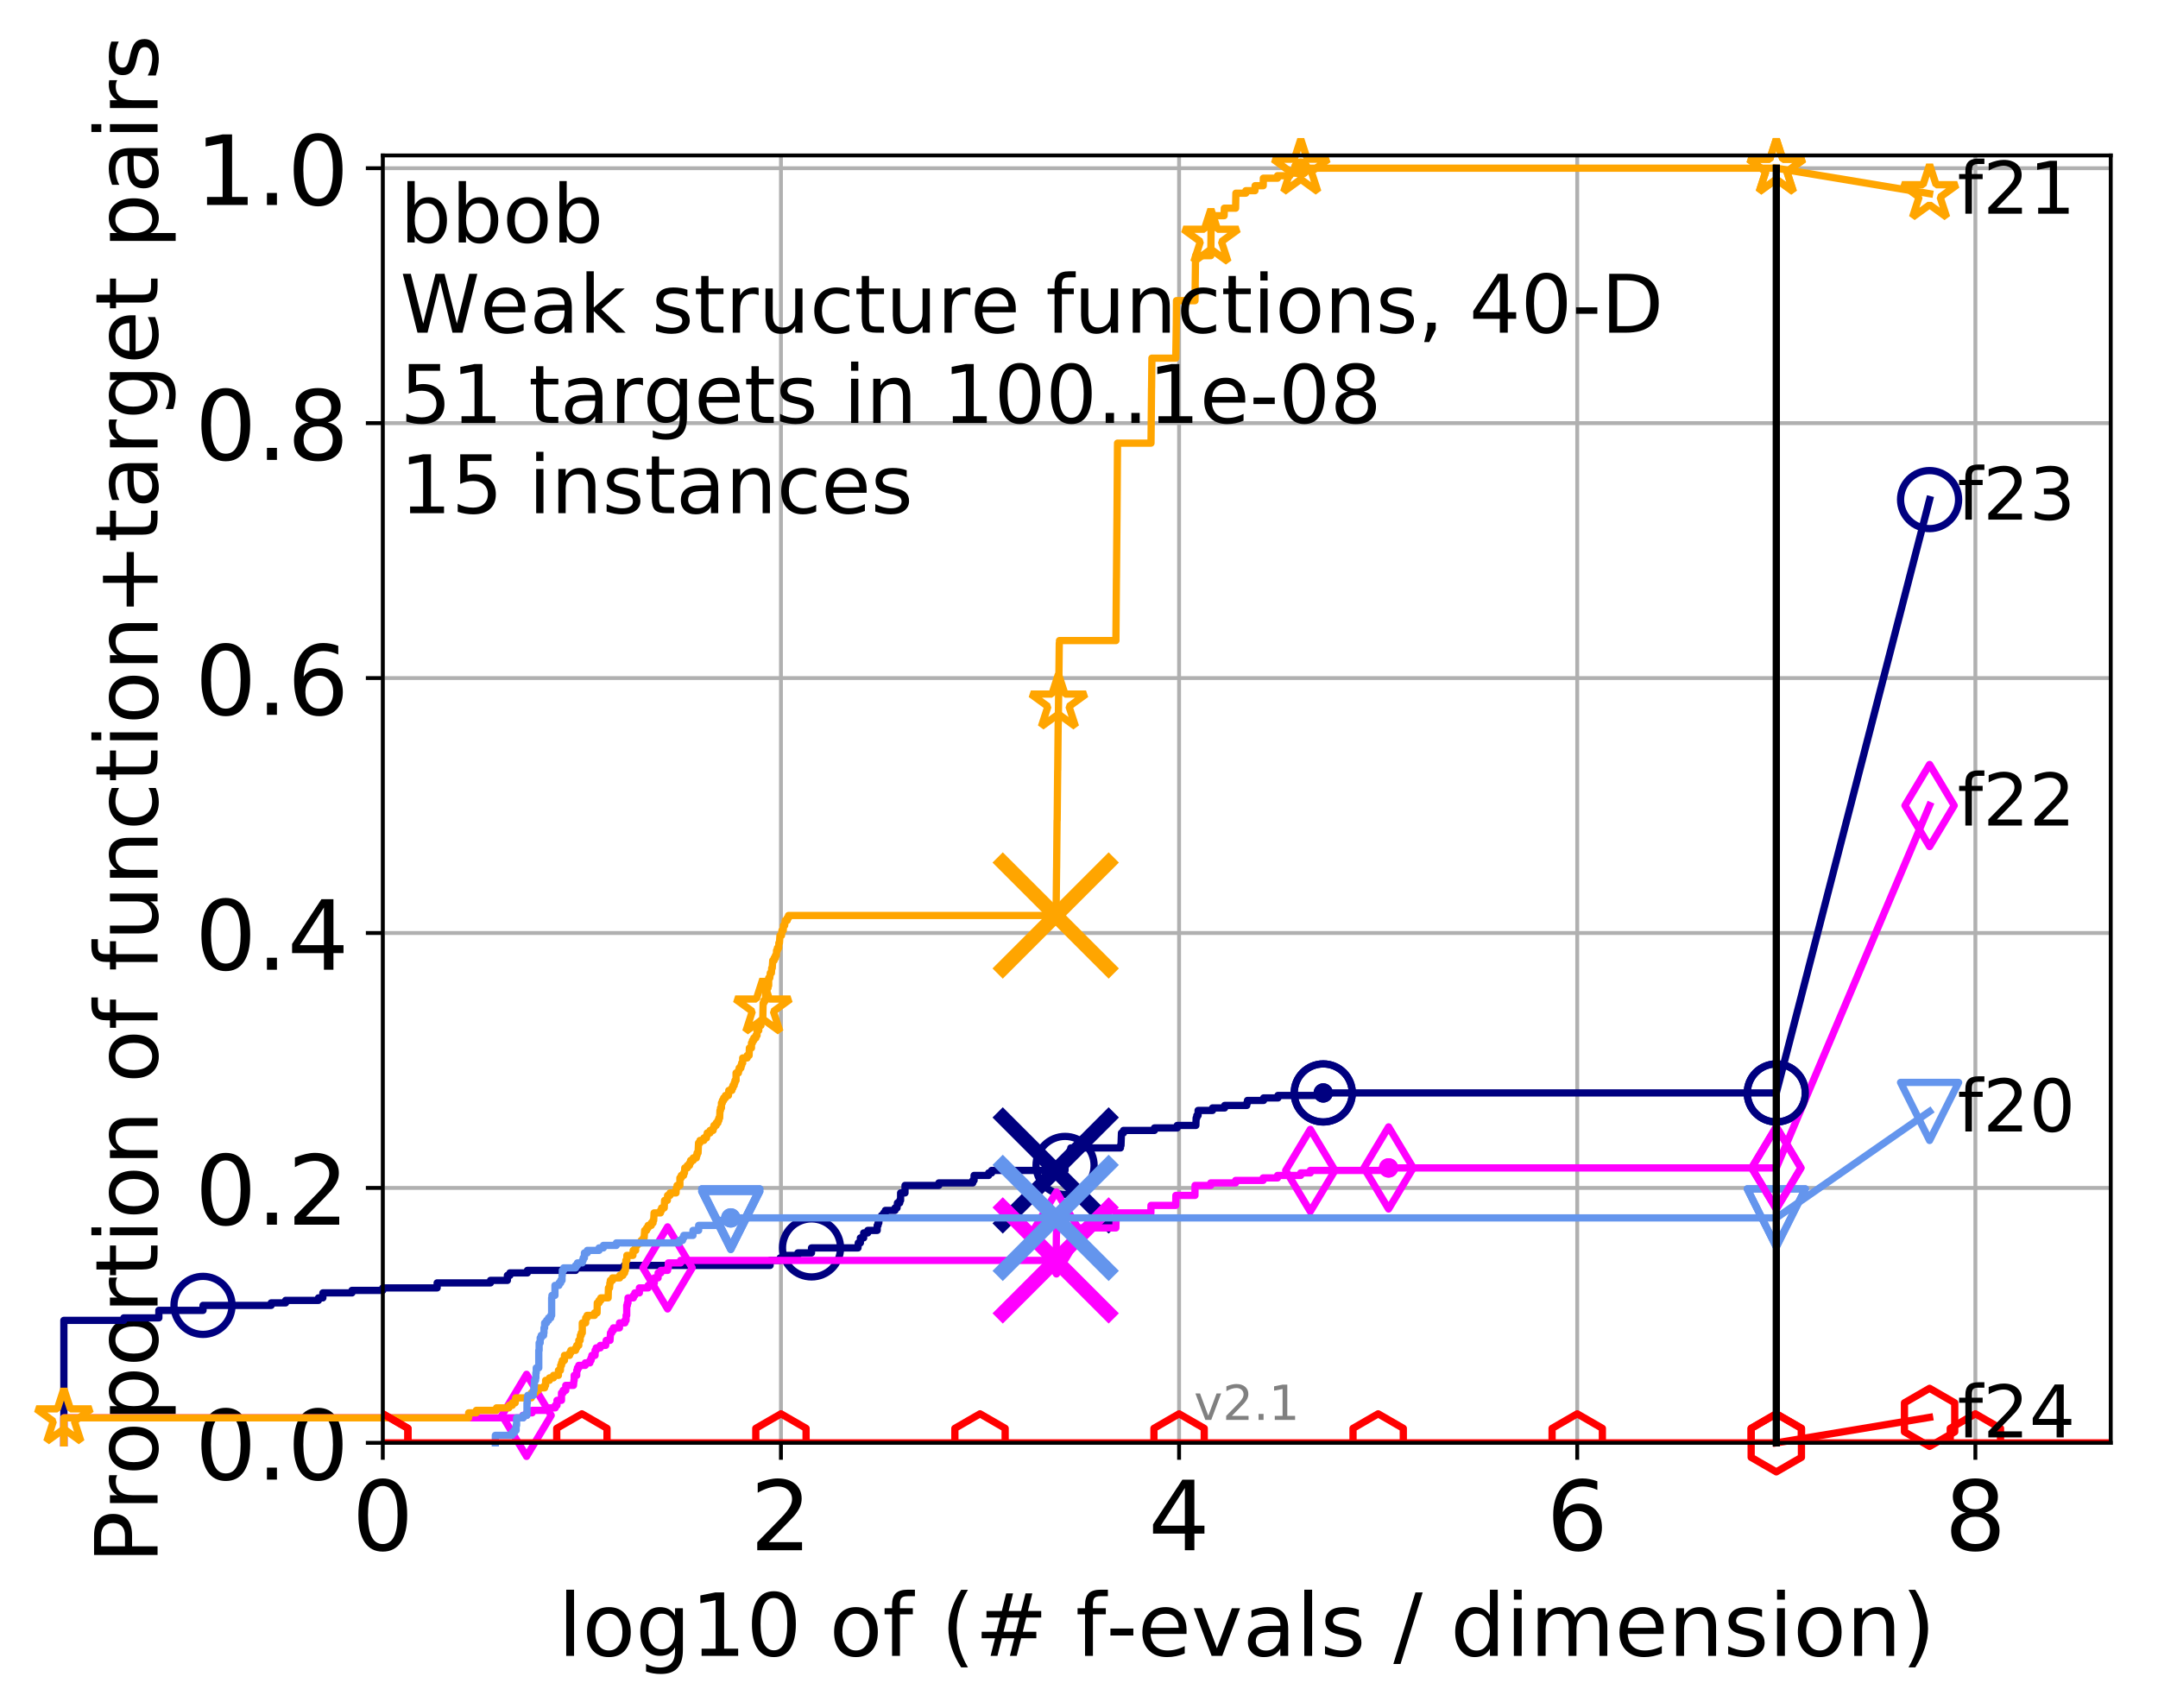 <?xml version="1.0" encoding="utf-8" standalone="no"?>
<!DOCTYPE svg PUBLIC "-//W3C//DTD SVG 1.1//EN"
  "http://www.w3.org/Graphics/SVG/1.1/DTD/svg11.dtd">
<!-- Created with matplotlib (http://matplotlib.org/) -->
<svg height="353pt" version="1.1" viewBox="0 0 446 353" width="446pt" xmlns="http://www.w3.org/2000/svg" xmlns:xlink="http://www.w3.org/1999/xlink">
 <defs>
  <style type="text/css">
*{stroke-linecap:butt;stroke-linejoin:round;}
  </style>
 </defs>
 <g id="figure_1">
  <g id="patch_1">
   <path d="M 0 353.222 
L 446.933 353.222 
L 446.933 0 
L 0 0 
z
" style="fill:#ffffff;"/>
  </g>
  <g id="axes_1">
   <g id="patch_2">
    <path d="M 79.113 298.245 
L 436.233 298.245 
L 436.233 32.133 
L 79.113 32.133 
z
" style="fill:#ffffff;"/>
   </g>
   <g id="matplotlib.axis_1">
    <g id="xtick_1">
     <g id="line2d_1">
      <path clip-path="url(#p70224924a2)" d="M 79.113 298.245 
L 79.113 32.133 
" style="fill:none;stroke:#b0b0b0;stroke-linecap:square;stroke-width:0.8;"/>
     </g>
     <g id="line2d_2">
      <defs>
       <path d="M 0 0 
L 0 3.5 
" id="md27340c168" style="stroke:#000000;stroke-width:0.8;"/>
      </defs>
      <g>
       <use style="stroke:#000000;stroke-width:0.8;" x="79.113" xlink:href="#md27340c168" y="298.245"/>
      </g>
     </g>
     <g id="text_1">
      <!-- 0 -->
      <defs>
       <path d="M 31.781 66.406 
Q 24.172 66.406 20.328 58.906 
Q 16.5 51.422 16.5 36.375 
Q 16.5 21.391 20.328 13.891 
Q 24.172 6.391 31.781 6.391 
Q 39.453 6.391 43.281 13.891 
Q 47.125 21.391 47.125 36.375 
Q 47.125 51.422 43.281 58.906 
Q 39.453 66.406 31.781 66.406 
z
M 31.781 74.219 
Q 44.047 74.219 50.516 64.516 
Q 56.984 54.828 56.984 36.375 
Q 56.984 17.969 50.516 8.266 
Q 44.047 -1.422 31.781 -1.422 
Q 19.531 -1.422 13.062 8.266 
Q 6.594 17.969 6.594 36.375 
Q 6.594 54.828 13.062 64.516 
Q 19.531 74.219 31.781 74.219 
z
" id="DejaVuSans-30"/>
      </defs>
      <g transform="translate(72.751 320.442)scale(0.2 -0.2)">
       <use xlink:href="#DejaVuSans-30"/>
      </g>
     </g>
    </g>
    <g id="xtick_2">
     <g id="line2d_3">
      <path clip-path="url(#p70224924a2)" d="M 161.399 298.245 
L 161.399 32.133 
" style="fill:none;stroke:#b0b0b0;stroke-linecap:square;stroke-width:0.8;"/>
     </g>
     <g id="line2d_4">
      <g>
       <use style="stroke:#000000;stroke-width:0.8;" x="161.399" xlink:href="#md27340c168" y="298.245"/>
      </g>
     </g>
     <g id="text_2">
      <!-- 2 -->
      <defs>
       <path d="M 19.188 8.297 
L 53.609 8.297 
L 53.609 0 
L 7.328 0 
L 7.328 8.297 
Q 12.938 14.109 22.625 23.891 
Q 32.328 33.688 34.812 36.531 
Q 39.547 41.844 41.422 45.531 
Q 43.312 49.219 43.312 52.781 
Q 43.312 58.594 39.234 62.25 
Q 35.156 65.922 28.609 65.922 
Q 23.969 65.922 18.812 64.312 
Q 13.672 62.703 7.812 59.422 
L 7.812 69.391 
Q 13.766 71.781 18.938 73 
Q 24.125 74.219 28.422 74.219 
Q 39.75 74.219 46.484 68.547 
Q 53.219 62.891 53.219 53.422 
Q 53.219 48.922 51.531 44.891 
Q 49.859 40.875 45.406 35.406 
Q 44.188 33.984 37.641 27.219 
Q 31.109 20.453 19.188 8.297 
z
" id="DejaVuSans-32"/>
      </defs>
      <g transform="translate(155.037 320.442)scale(0.2 -0.2)">
       <use xlink:href="#DejaVuSans-32"/>
      </g>
     </g>
    </g>
    <g id="xtick_3">
     <g id="line2d_5">
      <path clip-path="url(#p70224924a2)" d="M 243.685 298.245 
L 243.685 32.133 
" style="fill:none;stroke:#b0b0b0;stroke-linecap:square;stroke-width:0.8;"/>
     </g>
     <g id="line2d_6">
      <g>
       <use style="stroke:#000000;stroke-width:0.8;" x="243.685" xlink:href="#md27340c168" y="298.245"/>
      </g>
     </g>
     <g id="text_3">
      <!-- 4 -->
      <defs>
       <path d="M 37.797 64.312 
L 12.891 25.391 
L 37.797 25.391 
z
M 35.203 72.906 
L 47.609 72.906 
L 47.609 25.391 
L 58.016 25.391 
L 58.016 17.188 
L 47.609 17.188 
L 47.609 0 
L 37.797 0 
L 37.797 17.188 
L 4.891 17.188 
L 4.891 26.703 
z
" id="DejaVuSans-34"/>
      </defs>
      <g transform="translate(237.322 320.442)scale(0.2 -0.2)">
       <use xlink:href="#DejaVuSans-34"/>
      </g>
     </g>
    </g>
    <g id="xtick_4">
     <g id="line2d_7">
      <path clip-path="url(#p70224924a2)" d="M 325.97 298.245 
L 325.97 32.133 
" style="fill:none;stroke:#b0b0b0;stroke-linecap:square;stroke-width:0.8;"/>
     </g>
     <g id="line2d_8">
      <g>
       <use style="stroke:#000000;stroke-width:0.8;" x="325.97" xlink:href="#md27340c168" y="298.245"/>
      </g>
     </g>
     <g id="text_4">
      <!-- 6 -->
      <defs>
       <path d="M 33.016 40.375 
Q 26.375 40.375 22.484 35.828 
Q 18.609 31.297 18.609 23.391 
Q 18.609 15.531 22.484 10.953 
Q 26.375 6.391 33.016 6.391 
Q 39.656 6.391 43.531 10.953 
Q 47.406 15.531 47.406 23.391 
Q 47.406 31.297 43.531 35.828 
Q 39.656 40.375 33.016 40.375 
z
M 52.594 71.297 
L 52.594 62.312 
Q 48.875 64.062 45.094 64.984 
Q 41.312 65.922 37.594 65.922 
Q 27.828 65.922 22.672 59.328 
Q 17.531 52.734 16.797 39.406 
Q 19.672 43.656 24.016 45.922 
Q 28.375 48.188 33.594 48.188 
Q 44.578 48.188 50.953 41.516 
Q 57.328 34.859 57.328 23.391 
Q 57.328 12.156 50.688 5.359 
Q 44.047 -1.422 33.016 -1.422 
Q 20.359 -1.422 13.672 8.266 
Q 6.984 17.969 6.984 36.375 
Q 6.984 53.656 15.188 63.938 
Q 23.391 74.219 37.203 74.219 
Q 40.922 74.219 44.703 73.484 
Q 48.484 72.75 52.594 71.297 
z
" id="DejaVuSans-36"/>
      </defs>
      <g transform="translate(319.608 320.442)scale(0.2 -0.2)">
       <use xlink:href="#DejaVuSans-36"/>
      </g>
     </g>
    </g>
    <g id="xtick_5">
     <g id="line2d_9">
      <path clip-path="url(#p70224924a2)" d="M 408.256 298.245 
L 408.256 32.133 
" style="fill:none;stroke:#b0b0b0;stroke-linecap:square;stroke-width:0.8;"/>
     </g>
     <g id="line2d_10">
      <g>
       <use style="stroke:#000000;stroke-width:0.8;" x="408.256" xlink:href="#md27340c168" y="298.245"/>
      </g>
     </g>
     <g id="text_5">
      <!-- 8 -->
      <defs>
       <path d="M 31.781 34.625 
Q 24.75 34.625 20.719 30.859 
Q 16.703 27.094 16.703 20.516 
Q 16.703 13.922 20.719 10.156 
Q 24.75 6.391 31.781 6.391 
Q 38.812 6.391 42.859 10.172 
Q 46.922 13.969 46.922 20.516 
Q 46.922 27.094 42.891 30.859 
Q 38.875 34.625 31.781 34.625 
z
M 21.922 38.812 
Q 15.578 40.375 12.031 44.719 
Q 8.5 49.078 8.5 55.328 
Q 8.5 64.062 14.719 69.141 
Q 20.953 74.219 31.781 74.219 
Q 42.672 74.219 48.875 69.141 
Q 55.078 64.062 55.078 55.328 
Q 55.078 49.078 51.531 44.719 
Q 48 40.375 41.703 38.812 
Q 48.828 37.156 52.797 32.312 
Q 56.781 27.484 56.781 20.516 
Q 56.781 9.906 50.312 4.234 
Q 43.844 -1.422 31.781 -1.422 
Q 19.734 -1.422 13.25 4.234 
Q 6.781 9.906 6.781 20.516 
Q 6.781 27.484 10.781 32.312 
Q 14.797 37.156 21.922 38.812 
z
M 18.312 54.391 
Q 18.312 48.734 21.844 45.562 
Q 25.391 42.391 31.781 42.391 
Q 38.141 42.391 41.719 45.562 
Q 45.312 48.734 45.312 54.391 
Q 45.312 60.062 41.719 63.234 
Q 38.141 66.406 31.781 66.406 
Q 25.391 66.406 21.844 63.234 
Q 18.312 60.062 18.312 54.391 
z
" id="DejaVuSans-38"/>
      </defs>
      <g transform="translate(401.894 320.442)scale(0.2 -0.2)">
       <use xlink:href="#DejaVuSans-38"/>
      </g>
     </g>
    </g>
    <g id="text_6">
     <!-- log10 of (# f-evals / dimension) -->
     <defs>
      <path d="M 9.422 75.984 
L 18.406 75.984 
L 18.406 0 
L 9.422 0 
z
" id="DejaVuSans-6c"/>
      <path d="M 30.609 48.391 
Q 23.391 48.391 19.188 42.75 
Q 14.984 37.109 14.984 27.297 
Q 14.984 17.484 19.156 11.844 
Q 23.344 6.203 30.609 6.203 
Q 37.797 6.203 41.984 11.859 
Q 46.188 17.531 46.188 27.297 
Q 46.188 37.016 41.984 42.703 
Q 37.797 48.391 30.609 48.391 
z
M 30.609 56 
Q 42.328 56 49.016 48.375 
Q 55.719 40.766 55.719 27.297 
Q 55.719 13.875 49.016 6.219 
Q 42.328 -1.422 30.609 -1.422 
Q 18.844 -1.422 12.172 6.219 
Q 5.516 13.875 5.516 27.297 
Q 5.516 40.766 12.172 48.375 
Q 18.844 56 30.609 56 
z
" id="DejaVuSans-6f"/>
      <path d="M 45.406 27.984 
Q 45.406 37.75 41.375 43.109 
Q 37.359 48.484 30.078 48.484 
Q 22.859 48.484 18.828 43.109 
Q 14.797 37.75 14.797 27.984 
Q 14.797 18.266 18.828 12.891 
Q 22.859 7.516 30.078 7.516 
Q 37.359 7.516 41.375 12.891 
Q 45.406 18.266 45.406 27.984 
z
M 54.391 6.781 
Q 54.391 -7.172 48.188 -13.984 
Q 42 -20.797 29.203 -20.797 
Q 24.469 -20.797 20.266 -20.094 
Q 16.062 -19.391 12.109 -17.922 
L 12.109 -9.188 
Q 16.062 -11.328 19.922 -12.344 
Q 23.781 -13.375 27.781 -13.375 
Q 36.625 -13.375 41.016 -8.766 
Q 45.406 -4.156 45.406 5.172 
L 45.406 9.625 
Q 42.625 4.781 38.281 2.391 
Q 33.938 0 27.875 0 
Q 17.828 0 11.672 7.656 
Q 5.516 15.328 5.516 27.984 
Q 5.516 40.672 11.672 48.328 
Q 17.828 56 27.875 56 
Q 33.938 56 38.281 53.609 
Q 42.625 51.219 45.406 46.391 
L 45.406 54.688 
L 54.391 54.688 
z
" id="DejaVuSans-67"/>
      <path d="M 12.406 8.297 
L 28.516 8.297 
L 28.516 63.922 
L 10.984 60.406 
L 10.984 69.391 
L 28.422 72.906 
L 38.281 72.906 
L 38.281 8.297 
L 54.391 8.297 
L 54.391 0 
L 12.406 0 
z
" id="DejaVuSans-31"/>
      <path id="DejaVuSans-20"/>
      <path d="M 37.109 75.984 
L 37.109 68.5 
L 28.516 68.5 
Q 23.688 68.5 21.797 66.547 
Q 19.922 64.594 19.922 59.516 
L 19.922 54.688 
L 34.719 54.688 
L 34.719 47.703 
L 19.922 47.703 
L 19.922 0 
L 10.891 0 
L 10.891 47.703 
L 2.297 47.703 
L 2.297 54.688 
L 10.891 54.688 
L 10.891 58.5 
Q 10.891 67.625 15.141 71.797 
Q 19.391 75.984 28.609 75.984 
z
" id="DejaVuSans-66"/>
      <path d="M 31 75.875 
Q 24.469 64.656 21.281 53.656 
Q 18.109 42.672 18.109 31.391 
Q 18.109 20.125 21.312 9.062 
Q 24.516 -2 31 -13.188 
L 23.188 -13.188 
Q 15.875 -1.703 12.234 9.375 
Q 8.594 20.453 8.594 31.391 
Q 8.594 42.281 12.203 53.312 
Q 15.828 64.359 23.188 75.875 
z
" id="DejaVuSans-28"/>
      <path d="M 51.125 44 
L 36.922 44 
L 32.812 27.688 
L 47.125 27.688 
z
M 43.797 71.781 
L 38.719 51.516 
L 52.984 51.516 
L 58.109 71.781 
L 65.922 71.781 
L 60.891 51.516 
L 76.125 51.516 
L 76.125 44 
L 58.984 44 
L 54.984 27.688 
L 70.516 27.688 
L 70.516 20.219 
L 53.078 20.219 
L 48 0 
L 40.188 0 
L 45.219 20.219 
L 30.906 20.219 
L 25.875 0 
L 18.016 0 
L 23.094 20.219 
L 7.719 20.219 
L 7.719 27.688 
L 24.906 27.688 
L 29 44 
L 13.281 44 
L 13.281 51.516 
L 30.906 51.516 
L 35.891 71.781 
z
" id="DejaVuSans-23"/>
      <path d="M 4.891 31.391 
L 31.203 31.391 
L 31.203 23.391 
L 4.891 23.391 
z
" id="DejaVuSans-2d"/>
      <path d="M 56.203 29.594 
L 56.203 25.203 
L 14.891 25.203 
Q 15.484 15.922 20.484 11.062 
Q 25.484 6.203 34.422 6.203 
Q 39.594 6.203 44.453 7.469 
Q 49.312 8.734 54.109 11.281 
L 54.109 2.781 
Q 49.266 0.734 44.188 -0.344 
Q 39.109 -1.422 33.891 -1.422 
Q 20.797 -1.422 13.156 6.188 
Q 5.516 13.812 5.516 26.812 
Q 5.516 40.234 12.766 48.109 
Q 20.016 56 32.328 56 
Q 43.359 56 49.781 48.891 
Q 56.203 41.797 56.203 29.594 
z
M 47.219 32.234 
Q 47.125 39.594 43.094 43.984 
Q 39.062 48.391 32.422 48.391 
Q 24.906 48.391 20.391 44.141 
Q 15.875 39.891 15.188 32.172 
z
" id="DejaVuSans-65"/>
      <path d="M 2.984 54.688 
L 12.5 54.688 
L 29.594 8.797 
L 46.688 54.688 
L 56.203 54.688 
L 35.688 0 
L 23.484 0 
z
" id="DejaVuSans-76"/>
      <path d="M 34.281 27.484 
Q 23.391 27.484 19.188 25 
Q 14.984 22.516 14.984 16.5 
Q 14.984 11.719 18.141 8.906 
Q 21.297 6.109 26.703 6.109 
Q 34.188 6.109 38.703 11.406 
Q 43.219 16.703 43.219 25.484 
L 43.219 27.484 
z
M 52.203 31.203 
L 52.203 0 
L 43.219 0 
L 43.219 8.297 
Q 40.141 3.328 35.547 0.953 
Q 30.953 -1.422 24.312 -1.422 
Q 15.922 -1.422 10.953 3.297 
Q 6 8.016 6 15.922 
Q 6 25.141 12.172 29.828 
Q 18.359 34.516 30.609 34.516 
L 43.219 34.516 
L 43.219 35.406 
Q 43.219 41.609 39.141 45 
Q 35.062 48.391 27.688 48.391 
Q 23 48.391 18.547 47.266 
Q 14.109 46.141 10.016 43.891 
L 10.016 52.203 
Q 14.938 54.109 19.578 55.047 
Q 24.219 56 28.609 56 
Q 40.484 56 46.344 49.844 
Q 52.203 43.703 52.203 31.203 
z
" id="DejaVuSans-61"/>
      <path d="M 44.281 53.078 
L 44.281 44.578 
Q 40.484 46.531 36.375 47.5 
Q 32.281 48.484 27.875 48.484 
Q 21.188 48.484 17.844 46.438 
Q 14.5 44.391 14.5 40.281 
Q 14.5 37.156 16.891 35.375 
Q 19.281 33.594 26.516 31.984 
L 29.594 31.297 
Q 39.156 29.25 43.188 25.516 
Q 47.219 21.781 47.219 15.094 
Q 47.219 7.469 41.188 3.016 
Q 35.156 -1.422 24.609 -1.422 
Q 20.219 -1.422 15.453 -0.562 
Q 10.688 0.297 5.422 2 
L 5.422 11.281 
Q 10.406 8.688 15.234 7.391 
Q 20.062 6.109 24.812 6.109 
Q 31.156 6.109 34.562 8.281 
Q 37.984 10.453 37.984 14.406 
Q 37.984 18.062 35.516 20.016 
Q 33.062 21.969 24.703 23.781 
L 21.578 24.516 
Q 13.234 26.266 9.516 29.906 
Q 5.812 33.547 5.812 39.891 
Q 5.812 47.609 11.281 51.797 
Q 16.75 56 26.812 56 
Q 31.781 56 36.172 55.266 
Q 40.578 54.547 44.281 53.078 
z
" id="DejaVuSans-73"/>
      <path d="M 25.391 72.906 
L 33.688 72.906 
L 8.297 -9.281 
L 0 -9.281 
z
" id="DejaVuSans-2f"/>
      <path d="M 45.406 46.391 
L 45.406 75.984 
L 54.391 75.984 
L 54.391 0 
L 45.406 0 
L 45.406 8.203 
Q 42.578 3.328 38.25 0.953 
Q 33.938 -1.422 27.875 -1.422 
Q 17.969 -1.422 11.734 6.484 
Q 5.516 14.406 5.516 27.297 
Q 5.516 40.188 11.734 48.094 
Q 17.969 56 27.875 56 
Q 33.938 56 38.25 53.625 
Q 42.578 51.266 45.406 46.391 
z
M 14.797 27.297 
Q 14.797 17.391 18.875 11.75 
Q 22.953 6.109 30.078 6.109 
Q 37.203 6.109 41.297 11.75 
Q 45.406 17.391 45.406 27.297 
Q 45.406 37.203 41.297 42.844 
Q 37.203 48.484 30.078 48.484 
Q 22.953 48.484 18.875 42.844 
Q 14.797 37.203 14.797 27.297 
z
" id="DejaVuSans-64"/>
      <path d="M 9.422 54.688 
L 18.406 54.688 
L 18.406 0 
L 9.422 0 
z
M 9.422 75.984 
L 18.406 75.984 
L 18.406 64.594 
L 9.422 64.594 
z
" id="DejaVuSans-69"/>
      <path d="M 52 44.188 
Q 55.375 50.25 60.062 53.125 
Q 64.75 56 71.094 56 
Q 79.641 56 84.281 50.016 
Q 88.922 44.047 88.922 33.016 
L 88.922 0 
L 79.891 0 
L 79.891 32.719 
Q 79.891 40.578 77.094 44.375 
Q 74.312 48.188 68.609 48.188 
Q 61.625 48.188 57.562 43.547 
Q 53.516 38.922 53.516 30.906 
L 53.516 0 
L 44.484 0 
L 44.484 32.719 
Q 44.484 40.625 41.703 44.406 
Q 38.922 48.188 33.109 48.188 
Q 26.219 48.188 22.156 43.531 
Q 18.109 38.875 18.109 30.906 
L 18.109 0 
L 9.078 0 
L 9.078 54.688 
L 18.109 54.688 
L 18.109 46.188 
Q 21.188 51.219 25.484 53.609 
Q 29.781 56 35.688 56 
Q 41.656 56 45.828 52.969 
Q 50 49.953 52 44.188 
z
" id="DejaVuSans-6d"/>
      <path d="M 54.891 33.016 
L 54.891 0 
L 45.906 0 
L 45.906 32.719 
Q 45.906 40.484 42.875 44.328 
Q 39.844 48.188 33.797 48.188 
Q 26.516 48.188 22.312 43.547 
Q 18.109 38.922 18.109 30.906 
L 18.109 0 
L 9.078 0 
L 9.078 54.688 
L 18.109 54.688 
L 18.109 46.188 
Q 21.344 51.125 25.703 53.562 
Q 30.078 56 35.797 56 
Q 45.219 56 50.047 50.172 
Q 54.891 44.344 54.891 33.016 
z
" id="DejaVuSans-6e"/>
      <path d="M 8.016 75.875 
L 15.828 75.875 
Q 23.141 64.359 26.781 53.312 
Q 30.422 42.281 30.422 31.391 
Q 30.422 20.453 26.781 9.375 
Q 23.141 -1.703 15.828 -13.188 
L 8.016 -13.188 
Q 14.5 -2 17.703 9.062 
Q 20.906 20.125 20.906 31.391 
Q 20.906 42.672 17.703 53.656 
Q 14.5 64.656 8.016 75.875 
z
" id="DejaVuSans-29"/>
     </defs>
     <g transform="translate(115.328 342.279)scale(0.18 -0.18)">
      <use xlink:href="#DejaVuSans-6c"/>
      <use x="27.783" xlink:href="#DejaVuSans-6f"/>
      <use x="88.965" xlink:href="#DejaVuSans-67"/>
      <use x="152.441" xlink:href="#DejaVuSans-31"/>
      <use x="216.064" xlink:href="#DejaVuSans-30"/>
      <use x="279.688" xlink:href="#DejaVuSans-20"/>
      <use x="311.475" xlink:href="#DejaVuSans-6f"/>
      <use x="372.656" xlink:href="#DejaVuSans-66"/>
      <use x="407.861" xlink:href="#DejaVuSans-20"/>
      <use x="439.648" xlink:href="#DejaVuSans-28"/>
      <use x="478.662" xlink:href="#DejaVuSans-23"/>
      <use x="562.451" xlink:href="#DejaVuSans-20"/>
      <use x="594.238" xlink:href="#DejaVuSans-66"/>
      <use x="629.365" xlink:href="#DejaVuSans-2d"/>
      <use x="665.449" xlink:href="#DejaVuSans-65"/>
      <use x="726.973" xlink:href="#DejaVuSans-76"/>
      <use x="786.152" xlink:href="#DejaVuSans-61"/>
      <use x="847.432" xlink:href="#DejaVuSans-6c"/>
      <use x="875.215" xlink:href="#DejaVuSans-73"/>
      <use x="927.314" xlink:href="#DejaVuSans-20"/>
      <use x="959.102" xlink:href="#DejaVuSans-2f"/>
      <use x="992.793" xlink:href="#DejaVuSans-20"/>
      <use x="1024.58" xlink:href="#DejaVuSans-64"/>
      <use x="1088.057" xlink:href="#DejaVuSans-69"/>
      <use x="1115.84" xlink:href="#DejaVuSans-6d"/>
      <use x="1213.252" xlink:href="#DejaVuSans-65"/>
      <use x="1274.775" xlink:href="#DejaVuSans-6e"/>
      <use x="1338.154" xlink:href="#DejaVuSans-73"/>
      <use x="1390.254" xlink:href="#DejaVuSans-69"/>
      <use x="1418.037" xlink:href="#DejaVuSans-6f"/>
      <use x="1479.219" xlink:href="#DejaVuSans-6e"/>
      <use x="1542.598" xlink:href="#DejaVuSans-29"/>
     </g>
    </g>
   </g>
   <g id="matplotlib.axis_2">
    <g id="ytick_1">
     <g id="line2d_11">
      <path clip-path="url(#p70224924a2)" d="M 79.113 298.245 
L 436.233 298.245 
" style="fill:none;stroke:#b0b0b0;stroke-linecap:square;stroke-width:0.8;"/>
     </g>
     <g id="line2d_12">
      <defs>
       <path d="M 0 0 
L -3.5 0 
" id="mb41cc213e6" style="stroke:#000000;stroke-width:0.8;"/>
      </defs>
      <g>
       <use style="stroke:#000000;stroke-width:0.8;" x="79.113" xlink:href="#mb41cc213e6" y="298.245"/>
      </g>
     </g>
     <g id="text_7">
      <!-- 0.0 -->
      <defs>
       <path d="M 10.688 12.406 
L 21 12.406 
L 21 0 
L 10.688 0 
z
" id="DejaVuSans-2e"/>
      </defs>
      <g transform="translate(40.307 305.844)scale(0.2 -0.2)">
       <use xlink:href="#DejaVuSans-30"/>
       <use x="63.623" xlink:href="#DejaVuSans-2e"/>
       <use x="95.41" xlink:href="#DejaVuSans-30"/>
      </g>
     </g>
    </g>
    <g id="ytick_2">
     <g id="line2d_13">
      <path clip-path="url(#p70224924a2)" d="M 79.113 245.55 
L 436.233 245.55 
" style="fill:none;stroke:#b0b0b0;stroke-linecap:square;stroke-width:0.8;"/>
     </g>
     <g id="line2d_14">
      <g>
       <use style="stroke:#000000;stroke-width:0.8;" x="79.113" xlink:href="#mb41cc213e6" y="245.55"/>
      </g>
     </g>
     <g id="text_8">
      <!-- 0.2 -->
      <g transform="translate(40.307 253.148)scale(0.2 -0.2)">
       <use xlink:href="#DejaVuSans-30"/>
       <use x="63.623" xlink:href="#DejaVuSans-2e"/>
       <use x="95.41" xlink:href="#DejaVuSans-32"/>
      </g>
     </g>
    </g>
    <g id="ytick_3">
     <g id="line2d_15">
      <path clip-path="url(#p70224924a2)" d="M 79.113 192.854 
L 436.233 192.854 
" style="fill:none;stroke:#b0b0b0;stroke-linecap:square;stroke-width:0.8;"/>
     </g>
     <g id="line2d_16">
      <g>
       <use style="stroke:#000000;stroke-width:0.8;" x="79.113" xlink:href="#mb41cc213e6" y="192.854"/>
      </g>
     </g>
     <g id="text_9">
      <!-- 0.4 -->
      <g transform="translate(40.307 200.453)scale(0.2 -0.2)">
       <use xlink:href="#DejaVuSans-30"/>
       <use x="63.623" xlink:href="#DejaVuSans-2e"/>
       <use x="95.41" xlink:href="#DejaVuSans-34"/>
      </g>
     </g>
    </g>
    <g id="ytick_4">
     <g id="line2d_17">
      <path clip-path="url(#p70224924a2)" d="M 79.113 140.159 
L 436.233 140.159 
" style="fill:none;stroke:#b0b0b0;stroke-linecap:square;stroke-width:0.8;"/>
     </g>
     <g id="line2d_18">
      <g>
       <use style="stroke:#000000;stroke-width:0.8;" x="79.113" xlink:href="#mb41cc213e6" y="140.159"/>
      </g>
     </g>
     <g id="text_10">
      <!-- 0.6 -->
      <g transform="translate(40.307 147.757)scale(0.2 -0.2)">
       <use xlink:href="#DejaVuSans-30"/>
       <use x="63.623" xlink:href="#DejaVuSans-2e"/>
       <use x="95.41" xlink:href="#DejaVuSans-36"/>
      </g>
     </g>
    </g>
    <g id="ytick_5">
     <g id="line2d_19">
      <path clip-path="url(#p70224924a2)" d="M 79.113 87.464 
L 436.233 87.464 
" style="fill:none;stroke:#b0b0b0;stroke-linecap:square;stroke-width:0.8;"/>
     </g>
     <g id="line2d_20">
      <g>
       <use style="stroke:#000000;stroke-width:0.8;" x="79.113" xlink:href="#mb41cc213e6" y="87.464"/>
      </g>
     </g>
     <g id="text_11">
      <!-- 0.8 -->
      <g transform="translate(40.307 95.062)scale(0.2 -0.2)">
       <use xlink:href="#DejaVuSans-30"/>
       <use x="63.623" xlink:href="#DejaVuSans-2e"/>
       <use x="95.41" xlink:href="#DejaVuSans-38"/>
      </g>
     </g>
    </g>
    <g id="ytick_6">
     <g id="line2d_21">
      <path clip-path="url(#p70224924a2)" d="M 79.113 34.768 
L 436.233 34.768 
" style="fill:none;stroke:#b0b0b0;stroke-linecap:square;stroke-width:0.8;"/>
     </g>
     <g id="line2d_22">
      <g>
       <use style="stroke:#000000;stroke-width:0.8;" x="79.113" xlink:href="#mb41cc213e6" y="34.768"/>
      </g>
     </g>
     <g id="text_12">
      <!-- 1.0 -->
      <g transform="translate(40.307 42.367)scale(0.2 -0.2)">
       <use xlink:href="#DejaVuSans-31"/>
       <use x="63.623" xlink:href="#DejaVuSans-2e"/>
       <use x="95.41" xlink:href="#DejaVuSans-30"/>
      </g>
     </g>
    </g>
    <g id="text_13">
     <!-- Proportion of function+target pairs -->
     <defs>
      <path d="M 19.672 64.797 
L 19.672 37.406 
L 32.078 37.406 
Q 38.969 37.406 42.719 40.969 
Q 46.484 44.531 46.484 51.125 
Q 46.484 57.672 42.719 61.234 
Q 38.969 64.797 32.078 64.797 
z
M 9.812 72.906 
L 32.078 72.906 
Q 44.344 72.906 50.609 67.359 
Q 56.891 61.812 56.891 51.125 
Q 56.891 40.328 50.609 34.812 
Q 44.344 29.297 32.078 29.297 
L 19.672 29.297 
L 19.672 0 
L 9.812 0 
z
" id="DejaVuSans-50"/>
      <path d="M 41.109 46.297 
Q 39.594 47.172 37.812 47.578 
Q 36.031 48 33.891 48 
Q 26.266 48 22.188 43.047 
Q 18.109 38.094 18.109 28.812 
L 18.109 0 
L 9.078 0 
L 9.078 54.688 
L 18.109 54.688 
L 18.109 46.188 
Q 20.953 51.172 25.484 53.578 
Q 30.031 56 36.531 56 
Q 37.453 56 38.578 55.875 
Q 39.703 55.766 41.062 55.516 
z
" id="DejaVuSans-72"/>
      <path d="M 18.109 8.203 
L 18.109 -20.797 
L 9.078 -20.797 
L 9.078 54.688 
L 18.109 54.688 
L 18.109 46.391 
Q 20.953 51.266 25.266 53.625 
Q 29.594 56 35.594 56 
Q 45.562 56 51.781 48.094 
Q 58.016 40.188 58.016 27.297 
Q 58.016 14.406 51.781 6.484 
Q 45.562 -1.422 35.594 -1.422 
Q 29.594 -1.422 25.266 0.953 
Q 20.953 3.328 18.109 8.203 
z
M 48.688 27.297 
Q 48.688 37.203 44.609 42.844 
Q 40.531 48.484 33.406 48.484 
Q 26.266 48.484 22.188 42.844 
Q 18.109 37.203 18.109 27.297 
Q 18.109 17.391 22.188 11.75 
Q 26.266 6.109 33.406 6.109 
Q 40.531 6.109 44.609 11.75 
Q 48.688 17.391 48.688 27.297 
z
" id="DejaVuSans-70"/>
      <path d="M 18.312 70.219 
L 18.312 54.688 
L 36.812 54.688 
L 36.812 47.703 
L 18.312 47.703 
L 18.312 18.016 
Q 18.312 11.328 20.141 9.422 
Q 21.969 7.516 27.594 7.516 
L 36.812 7.516 
L 36.812 0 
L 27.594 0 
Q 17.188 0 13.234 3.875 
Q 9.281 7.766 9.281 18.016 
L 9.281 47.703 
L 2.688 47.703 
L 2.688 54.688 
L 9.281 54.688 
L 9.281 70.219 
z
" id="DejaVuSans-74"/>
      <path d="M 8.5 21.578 
L 8.5 54.688 
L 17.484 54.688 
L 17.484 21.922 
Q 17.484 14.156 20.5 10.266 
Q 23.531 6.391 29.594 6.391 
Q 36.859 6.391 41.078 11.031 
Q 45.312 15.672 45.312 23.688 
L 45.312 54.688 
L 54.297 54.688 
L 54.297 0 
L 45.312 0 
L 45.312 8.406 
Q 42.047 3.422 37.719 1 
Q 33.406 -1.422 27.688 -1.422 
Q 18.266 -1.422 13.375 4.438 
Q 8.5 10.297 8.5 21.578 
z
M 31.109 56 
z
" id="DejaVuSans-75"/>
      <path d="M 48.781 52.594 
L 48.781 44.188 
Q 44.969 46.297 41.141 47.344 
Q 37.312 48.391 33.406 48.391 
Q 24.656 48.391 19.812 42.844 
Q 14.984 37.312 14.984 27.297 
Q 14.984 17.281 19.812 11.734 
Q 24.656 6.203 33.406 6.203 
Q 37.312 6.203 41.141 7.25 
Q 44.969 8.297 48.781 10.406 
L 48.781 2.094 
Q 45.016 0.344 40.984 -0.531 
Q 36.969 -1.422 32.422 -1.422 
Q 20.062 -1.422 12.781 6.344 
Q 5.516 14.109 5.516 27.297 
Q 5.516 40.672 12.859 48.328 
Q 20.219 56 33.016 56 
Q 37.156 56 41.109 55.141 
Q 45.062 54.297 48.781 52.594 
z
" id="DejaVuSans-63"/>
      <path d="M 46 62.703 
L 46 35.5 
L 73.188 35.5 
L 73.188 27.203 
L 46 27.203 
L 46 0 
L 37.797 0 
L 37.797 27.203 
L 10.594 27.203 
L 10.594 35.5 
L 37.797 35.5 
L 37.797 62.703 
z
" id="DejaVuSans-2b"/>
     </defs>
     <g transform="translate(32.564 323.179)rotate(-90)scale(0.18 -0.18)">
      <use xlink:href="#DejaVuSans-50"/>
      <use x="60.287" xlink:href="#DejaVuSans-72"/>
      <use x="101.369" xlink:href="#DejaVuSans-6f"/>
      <use x="162.551" xlink:href="#DejaVuSans-70"/>
      <use x="226.027" xlink:href="#DejaVuSans-6f"/>
      <use x="287.209" xlink:href="#DejaVuSans-72"/>
      <use x="328.322" xlink:href="#DejaVuSans-74"/>
      <use x="367.531" xlink:href="#DejaVuSans-69"/>
      <use x="395.314" xlink:href="#DejaVuSans-6f"/>
      <use x="456.496" xlink:href="#DejaVuSans-6e"/>
      <use x="519.875" xlink:href="#DejaVuSans-20"/>
      <use x="551.662" xlink:href="#DejaVuSans-6f"/>
      <use x="612.844" xlink:href="#DejaVuSans-66"/>
      <use x="648.049" xlink:href="#DejaVuSans-20"/>
      <use x="679.836" xlink:href="#DejaVuSans-66"/>
      <use x="715.041" xlink:href="#DejaVuSans-75"/>
      <use x="778.42" xlink:href="#DejaVuSans-6e"/>
      <use x="841.799" xlink:href="#DejaVuSans-63"/>
      <use x="896.779" xlink:href="#DejaVuSans-74"/>
      <use x="935.988" xlink:href="#DejaVuSans-69"/>
      <use x="963.771" xlink:href="#DejaVuSans-6f"/>
      <use x="1024.953" xlink:href="#DejaVuSans-6e"/>
      <use x="1088.332" xlink:href="#DejaVuSans-2b"/>
      <use x="1172.121" xlink:href="#DejaVuSans-74"/>
      <use x="1211.33" xlink:href="#DejaVuSans-61"/>
      <use x="1272.609" xlink:href="#DejaVuSans-72"/>
      <use x="1313.707" xlink:href="#DejaVuSans-67"/>
      <use x="1377.184" xlink:href="#DejaVuSans-65"/>
      <use x="1438.707" xlink:href="#DejaVuSans-74"/>
      <use x="1477.916" xlink:href="#DejaVuSans-20"/>
      <use x="1509.703" xlink:href="#DejaVuSans-70"/>
      <use x="1573.18" xlink:href="#DejaVuSans-61"/>
      <use x="1634.459" xlink:href="#DejaVuSans-69"/>
      <use x="1662.242" xlink:href="#DejaVuSans-72"/>
      <use x="1703.355" xlink:href="#DejaVuSans-73"/>
     </g>
    </g>
   </g>
   <g id="line2d_23">
    <defs>
     <path d="M 0 1.5 
C 0.398 1.5 0.779 1.342 1.061 1.061 
C 1.342 0.779 1.5 0.398 1.5 0 
C 1.5 -0.398 1.342 -0.779 1.061 -1.061 
C 0.779 -1.342 0.398 -1.5 0 -1.5 
C -0.398 -1.5 -0.779 -1.342 -1.061 -1.061 
C -1.342 -0.779 -1.5 -0.398 -1.5 0 
C -1.5 0.398 -1.342 0.779 -1.061 1.061 
C -0.779 1.342 -0.398 1.5 0 1.5 
z
" id="mf3ee8a5128" style="stroke:#000080;"/>
    </defs>
    <g>
     <use style="fill:#000080;stroke:#000080;" x="273.478" xlink:href="#mf3ee8a5128" y="225.918"/>
     <use style="fill:#000080;stroke:#000080;" x="273.478" xlink:href="#mf3ee8a5128" y="225.918"/>
    </g>
   </g>
   <g id="line2d_24">
    <path d="M 13.2 298.245 
L 13.2 272.931 
L 25.585 272.931 
L 25.585 272.414 
L 32.83 272.414 
L 32.83 270.864 
L 41.958 270.864 
L 41.958 269.831 
L 56.046 269.831 
L 56.046 269.315 
L 59.031 269.315 
L 59.031 268.798 
L 65.812 268.798 
L 65.812 268.281 
L 66.728 268.281 
L 66.728 267.248 
L 72.74 267.248 
L 72.74 266.731 
L 79.113 266.731 
L 79.113 266.215 
L 90.345 266.215 
L 90.345 265.182 
L 101.37 265.182 
L 101.37 264.665 
L 104.862 264.665 
L 104.862 263.632 
L 105.383 263.632 
L 105.383 263.115 
L 108.996 263.115 
L 108.996 262.598 
L 118.959 262.598 
L 118.959 262.082 
L 129.014 262.082 
L 129.014 261.565 
L 159.161 261.565 
L 159.161 260.532 
L 161.237 260.532 
L 161.237 260.015 
L 161.953 260.015 
L 161.953 259.499 
L 164.89 259.499 
L 164.89 258.982 
L 167.718 258.982 
L 167.718 257.949 
L 177.323 257.949 
L 177.378 256.916 
L 177.818 256.916 
L 177.818 255.882 
L 178.496 255.882 
L 178.496 254.849 
L 179.344 254.849 
L 179.344 254.333 
L 181.294 254.333 
L 181.294 253.299 
L 181.467 253.299 
L 181.467 252.783 
L 181.629 252.783 
L 181.629 251.749 
L 182.198 251.749 
L 182.198 251.233 
L 182.654 251.233 
L 182.654 250.716 
L 182.984 250.716 
L 182.984 250.2 
L 184.976 250.2 
L 184.976 249.683 
L 185.395 249.683 
L 185.477 248.65 
L 185.948 248.65 
L 185.948 248.133 
L 186.129 248.133 
L 186.131 246.583 
L 187.041 246.583 
L 187.041 245.033 
L 194.028 245.033 
L 194.028 244.517 
L 201.046 244.517 
L 201.046 244 
L 201.316 244 
L 201.316 242.967 
L 204.322 242.967 
L 204.322 242.45 
L 204.949 242.45 
L 204.949 241.934 
L 220.11 241.934 
L 220.122 239.867 
L 220.339 239.867 
L 220.339 239.35 
L 220.518 239.35 
L 220.518 238.834 
L 221.067 238.834 
L 221.136 237.801 
L 221.305 237.801 
L 221.305 237.284 
L 231.565 237.284 
L 231.565 236.767 
L 231.68 236.767 
L 231.775 234.184 
L 232.198 234.184 
L 232.198 233.668 
L 238.593 233.668 
L 238.593 233.151 
L 243.291 233.151 
L 243.291 232.634 
L 247.154 232.634 
L 247.211 231.085 
L 247.347 231.085 
L 247.347 230.568 
L 247.612 230.568 
L 247.612 229.535 
L 250.593 229.535 
L 250.593 229.018 
L 253.106 229.018 
L 253.106 228.501 
L 257.671 228.501 
L 257.671 227.985 
L 257.82 227.985 
L 257.82 227.468 
L 261.154 227.468 
L 261.154 226.952 
L 264.12 226.952 
L 264.12 226.435 
L 273.478 226.435 
L 273.478 225.918 
L 367.113 225.918 
L 367.113 225.918 
" style="fill:none;stroke:#000080;stroke-linecap:square;stroke-width:1.5;"/>
   </g>
   <g id="line2d_25">
    <defs>
     <path d="M 0 6 
C 1.591 6 3.117 5.368 4.243 4.243 
C 5.368 3.117 6 1.591 6 0 
C 6 -1.591 5.368 -3.117 4.243 -4.243 
C 3.117 -5.368 1.591 -6 0 -6 
C -1.591 -6 -3.117 -5.368 -4.243 -4.243 
C -5.368 -3.117 -6 -1.591 -6 0 
C -6 1.591 -5.368 3.117 -4.243 4.243 
C -3.117 5.368 -1.591 6 0 6 
z
" id="m440045b0e6" style="stroke:#000080;stroke-width:1.5;"/>
    </defs>
    <g>
     <use style="fill:none;stroke:#000080;stroke-width:1.5;" x="41.958" xlink:href="#m440045b0e6" y="269.831"/>
     <use style="fill:none;stroke:#000080;stroke-width:1.5;" x="167.718" xlink:href="#m440045b0e6" y="257.949"/>
     <use style="fill:none;stroke:#000080;stroke-width:1.5;" x="220.122" xlink:href="#m440045b0e6" y="240.9"/>
     <use style="fill:none;stroke:#000080;stroke-width:1.5;" x="273.478" xlink:href="#m440045b0e6" y="225.918"/>
     <use style="fill:none;stroke:#000080;stroke-width:1.5;" x="273.478" xlink:href="#m440045b0e6" y="225.918"/>
     <use style="fill:none;stroke:#000080;stroke-width:1.5;" x="367.113" xlink:href="#m440045b0e6" y="225.918"/>
    </g>
   </g>
   <g id="line2d_26"/>
   <g id="line2d_27">
    <path clip-path="url(#p70224924a2)" d="M 218.185 241.934 
" style="fill:none;stroke:#000080;stroke-linecap:square;stroke-width:1.5;"/>
    <defs>
     <path d="M -12 12 
L 12 -12 
M -12 -12 
L 12 12 
" id="mea82409b46" style="stroke:#000080;stroke-width:3;"/>
    </defs>
    <g clip-path="url(#p70224924a2)">
     <use style="fill:#000080;stroke:#000080;stroke-width:3;" x="218.185" xlink:href="#mea82409b46" y="241.934"/>
    </g>
   </g>
   <g id="line2d_28">
    <defs>
     <path d="M 0 1.5 
C 0.398 1.5 0.779 1.342 1.061 1.061 
C 1.342 0.779 1.5 0.398 1.5 0 
C 1.5 -0.398 1.342 -0.779 1.061 -1.061 
C 0.779 -1.342 0.398 -1.5 0 -1.5 
C -0.398 -1.5 -0.779 -1.342 -1.061 -1.061 
C -1.342 -0.779 -1.5 -0.398 -1.5 0 
C -1.5 0.398 -1.342 0.779 -1.061 1.061 
C -0.779 1.342 -0.398 1.5 0 1.5 
z
" id="mf68f053519" style="stroke:#ff00ff;"/>
    </defs>
    <g>
     <use style="fill:#ff00ff;stroke:#ff00ff;" x="286.984" xlink:href="#mf68f053519" y="241.417"/>
     <use style="fill:#ff00ff;stroke:#ff00ff;" x="286.984" xlink:href="#mf68f053519" y="241.417"/>
    </g>
   </g>
   <g id="line2d_29">
    <path d="M 13.2 298.245 
L 13.2 293.079 
L 108.049 293.079 
L 108.049 292.563 
L 108.828 292.563 
L 108.828 292.046 
L 109.976 292.046 
L 109.976 291.529 
L 112.696 291.529 
L 112.696 291.013 
L 114.755 291.013 
L 114.755 290.496 
L 115.116 290.496 
L 115.116 289.463 
L 116.044 289.463 
L 116.044 287.913 
L 116.38 287.913 
L 116.38 287.396 
L 116.927 287.396 
L 116.927 286.363 
L 118.522 286.363 
L 118.62 285.33 
L 118.669 285.33 
L 118.669 284.297 
L 119.198 284.297 
L 119.198 283.263 
L 119.34 283.263 
L 119.34 282.747 
L 119.62 282.747 
L 119.62 282.23 
L 120.957 282.23 
L 120.957 281.713 
L 121.919 281.713 
L 121.919 281.197 
L 122.161 281.197 
L 122.161 280.68 
L 122.321 280.68 
L 122.321 280.164 
L 122.985 280.164 
L 122.985 279.13 
L 123.214 279.13 
L 123.214 278.614 
L 124.064 278.614 
L 124.064 278.097 
L 125.183 278.097 
L 125.284 277.064 
L 126.076 277.064 
L 126.172 275.514 
L 126.427 275.514 
L 126.427 274.997 
L 126.772 274.997 
L 126.772 274.481 
L 128.029 274.481 
L 128.029 273.448 
L 129.15 273.448 
L 129.15 272.931 
L 129.393 272.931 
L 129.393 271.898 
L 129.526 271.898 
L 129.526 269.831 
L 129.659 269.831 
L 129.659 269.315 
L 129.79 269.315 
L 129.79 268.281 
L 130.907 268.281 
L 130.907 267.765 
L 131.2 267.765 
L 131.2 267.248 
L 132.143 267.248 
L 132.143 266.215 
L 133.954 266.215 
L 133.954 265.698 
L 134.425 265.698 
L 134.425 265.182 
L 135.236 265.182 
L 135.236 264.148 
L 136.01 264.148 
L 136.01 263.115 
L 136.575 263.115 
L 136.575 262.598 
L 137.971 262.598 
L 137.971 262.082 
L 138.119 262.082 
L 138.119 261.049 
L 140.659 261.049 
L 140.659 260.532 
L 218.264 260.532 
L 218.336 254.849 
L 218.385 254.849 
L 218.417 253.816 
L 230.62 253.816 
L 230.696 250.716 
L 237.857 250.716 
L 237.872 249.166 
L 242.982 249.166 
L 243.019 247.1 
L 246.964 247.1 
L 246.983 245.033 
L 250.229 245.033 
L 250.229 244.517 
L 255.372 244.517 
L 255.372 244 
L 261.049 244 
L 261.049 243.483 
L 264.031 243.483 
L 264.031 242.967 
L 268.821 242.967 
L 268.821 242.45 
L 270.807 242.45 
L 270.807 241.934 
L 286.984 241.934 
L 286.984 241.417 
L 367.113 241.417 
L 367.113 241.417 
" style="fill:none;stroke:#ff00ff;stroke-linecap:square;stroke-width:1.5;"/>
   </g>
   <g id="line2d_30">
    <defs>
     <path d="M -0 8.485 
L 5.091 0 
L 0 -8.485 
L -5.091 -0 
z
" id="m27ce7e4785" style="stroke:#ff00ff;stroke-linejoin:miter;stroke-width:1.5;"/>
    </defs>
    <g>
     <use style="fill:none;stroke:#ff00ff;stroke-linejoin:miter;stroke-width:1.5;" x="108.828" xlink:href="#m27ce7e4785" y="292.563"/>
     <use style="fill:none;stroke:#ff00ff;stroke-linejoin:miter;stroke-width:1.5;" x="137.971" xlink:href="#m27ce7e4785" y="262.082"/>
     <use style="fill:none;stroke:#ff00ff;stroke-linejoin:miter;stroke-width:1.5;" x="218.336" xlink:href="#m27ce7e4785" y="254.849"/>
     <use style="fill:none;stroke:#ff00ff;stroke-linejoin:miter;stroke-width:1.5;" x="270.807" xlink:href="#m27ce7e4785" y="241.934"/>
     <use style="fill:none;stroke:#ff00ff;stroke-linejoin:miter;stroke-width:1.5;" x="286.984" xlink:href="#m27ce7e4785" y="241.417"/>
     <use style="fill:none;stroke:#ff00ff;stroke-linejoin:miter;stroke-width:1.5;" x="367.113" xlink:href="#m27ce7e4785" y="241.417"/>
    </g>
   </g>
   <g id="line2d_31"/>
   <g id="line2d_32">
    <path clip-path="url(#p70224924a2)" d="M 218.185 260.532 
" style="fill:none;stroke:#ff00ff;stroke-linecap:square;stroke-width:1.5;"/>
    <defs>
     <path d="M -12 12 
L 12 -12 
M -12 -12 
L 12 12 
" id="mbfc35961a1" style="stroke:#ff00ff;stroke-width:3;"/>
    </defs>
    <g clip-path="url(#p70224924a2)">
     <use style="fill:#ff00ff;stroke:#ff00ff;stroke-width:3;" x="218.185" xlink:href="#mbfc35961a1" y="260.532"/>
    </g>
   </g>
   <g id="line2d_33">
    <defs>
     <path d="M 0 1.5 
C 0.398 1.5 0.779 1.342 1.061 1.061 
C 1.342 0.779 1.5 0.398 1.5 0 
C 1.5 -0.398 1.342 -0.779 1.061 -1.061 
C 0.779 -1.342 0.398 -1.5 0 -1.5 
C -0.398 -1.5 -0.779 -1.342 -1.061 -1.061 
C -1.342 -0.779 -1.5 -0.398 -1.5 0 
C -1.5 0.398 -1.342 0.779 -1.061 1.061 
C -0.779 1.342 -0.398 1.5 0 1.5 
z
" id="m0e739ef409" style="stroke:#ffa500;"/>
    </defs>
    <g>
     <use style="fill:#ffa500;stroke:#ffa500;" x="268.835" xlink:href="#m0e739ef409" y="34.768"/>
     <use style="fill:#ffa500;stroke:#ffa500;" x="268.835" xlink:href="#m0e739ef409" y="34.768"/>
    </g>
   </g>
   <g id="line2d_34">
    <path d="M 13.2 298.245 
L 13.2 293.079 
L 96.861 293.079 
L 96.861 292.046 
L 98.443 292.046 
L 98.443 291.529 
L 102.611 291.529 
L 102.611 291.013 
L 105.176 291.013 
L 105.176 290.496 
L 105.889 290.496 
L 105.889 289.979 
L 106.478 289.979 
L 106.574 288.946 
L 109.816 288.946 
L 109.816 287.913 
L 110.676 287.913 
L 110.676 287.396 
L 111.277 287.396 
L 111.277 286.88 
L 112.559 286.88 
L 112.559 286.363 
L 112.764 286.363 
L 112.764 285.33 
L 113.561 285.33 
L 113.561 284.813 
L 114.386 284.813 
L 114.386 284.297 
L 115.411 284.297 
L 115.411 283.263 
L 115.817 283.263 
L 115.874 282.23 
L 116.044 282.23 
L 116.044 281.713 
L 116.213 281.713 
L 116.213 281.197 
L 116.656 281.197 
L 116.656 280.164 
L 117.716 280.164 
L 117.716 279.647 
L 117.972 279.647 
L 117.972 279.13 
L 118.959 279.13 
L 118.959 278.614 
L 119.198 278.614 
L 119.198 278.097 
L 119.62 278.097 
L 119.62 277.064 
L 119.895 277.064 
L 119.941 276.031 
L 120.122 276.031 
L 120.122 275.514 
L 120.345 275.514 
L 120.345 273.448 
L 121.043 273.448 
L 121.043 272.414 
L 121.339 272.414 
L 121.339 271.898 
L 122.87 271.898 
L 122.87 271.381 
L 123.402 271.381 
L 123.439 269.315 
L 123.809 269.315 
L 123.809 268.798 
L 124.172 268.798 
L 124.172 268.281 
L 125.685 268.281 
L 125.75 266.215 
L 125.979 266.215 
L 126.044 265.182 
L 126.14 265.182 
L 126.14 264.665 
L 126.585 264.665 
L 126.585 264.148 
L 128.087 264.148 
L 128.087 263.632 
L 128.738 263.632 
L 128.738 263.115 
L 129.095 263.115 
L 129.095 262.598 
L 129.258 262.598 
L 129.339 260.532 
L 129.553 260.532 
L 129.553 259.499 
L 130.808 259.499 
L 130.858 258.465 
L 131.369 258.465 
L 131.369 257.432 
L 131.701 257.432 
L 131.701 256.916 
L 132.529 256.916 
L 132.529 256.399 
L 132.973 256.399 
L 132.973 255.882 
L 133.126 255.882 
L 133.235 254.333 
L 133.64 254.333 
L 133.64 253.816 
L 133.954 253.816 
L 133.954 253.299 
L 134.606 253.299 
L 134.606 252.783 
L 134.963 252.783 
L 134.963 252.266 
L 135.1 252.266 
L 135.178 250.716 
L 136.503 250.716 
L 136.503 250.2 
L 136.735 250.2 
L 136.735 249.683 
L 137.278 249.683 
L 137.347 248.133 
L 137.921 248.133 
L 137.971 247.1 
L 138.477 247.1 
L 138.477 246.583 
L 139.722 246.583 
L 139.767 245.55 
L 139.931 245.55 
L 139.931 245.033 
L 140.515 245.033 
L 140.515 243.483 
L 140.801 243.483 
L 140.801 242.967 
L 141.289 242.967 
L 141.289 242.45 
L 141.467 242.45 
L 141.522 241.417 
L 142.057 241.417 
L 142.057 240.9 
L 142.513 240.9 
L 142.513 240.384 
L 142.73 240.384 
L 142.73 239.867 
L 143.268 239.867 
L 143.268 239.35 
L 143.909 239.35 
L 143.909 238.834 
L 144.063 238.834 
L 144.063 238.317 
L 144.274 238.317 
L 144.367 236.251 
L 144.666 236.251 
L 144.666 235.734 
L 145.468 235.734 
L 145.468 235.217 
L 146.015 235.217 
L 146.015 234.701 
L 146.162 234.701 
L 146.162 234.184 
L 146.75 234.184 
L 146.75 233.668 
L 147.378 233.668 
L 147.378 233.151 
L 147.553 233.151 
L 147.553 232.634 
L 148.012 232.634 
L 148.012 232.118 
L 148.368 232.118 
L 148.368 231.601 
L 148.571 231.601 
L 148.571 231.085 
L 148.735 231.085 
L 148.798 229.535 
L 148.906 229.535 
L 148.906 229.018 
L 149.103 229.018 
L 149.103 227.985 
L 149.297 227.985 
L 149.297 227.468 
L 149.559 227.468 
L 149.559 226.952 
L 149.937 226.952 
L 149.937 226.435 
L 150.554 226.435 
L 150.619 225.402 
L 151.253 225.402 
L 151.253 224.885 
L 151.48 224.885 
L 151.48 224.368 
L 151.735 224.368 
L 151.735 223.852 
L 151.895 223.852 
L 151.895 223.335 
L 152.122 223.335 
L 152.122 221.785 
L 152.611 221.785 
L 152.611 221.269 
L 152.764 221.269 
L 152.764 220.752 
L 153.129 220.752 
L 153.129 220.235 
L 153.285 220.235 
L 153.285 219.719 
L 153.494 219.719 
L 153.494 218.686 
L 154.422 218.686 
L 154.422 218.169 
L 154.821 218.169 
L 154.879 216.619 
L 155.311 216.619 
L 155.311 215.586 
L 155.504 215.586 
L 155.504 215.069 
L 155.788 215.069 
L 155.788 214.553 
L 156.211 214.553 
L 156.211 214.036 
L 156.46 214.036 
L 156.46 213.003 
L 156.816 213.003 
L 156.816 211.969 
L 157.272 211.969 
L 157.272 210.936 
L 157.639 210.936 
L 157.716 207.32 
L 157.88 207.32 
L 157.88 206.803 
L 158.23 206.803 
L 158.241 204.737 
L 158.353 204.737 
L 158.353 204.22 
L 158.725 204.22 
L 158.725 203.704 
L 158.864 203.704 
L 158.864 202.154 
L 159.095 202.154 
L 159.201 201.12 
L 159.432 201.12 
L 159.492 200.087 
L 159.606 200.087 
L 159.699 198.537 
L 159.996 198.537 
L 159.996 198.021 
L 160.255 198.021 
L 160.255 197.504 
L 160.454 197.504 
L 160.492 196.471 
L 160.665 196.471 
L 160.665 195.954 
L 160.933 195.954 
L 160.965 194.921 
L 161.088 194.921 
L 161.197 193.371 
L 161.515 193.371 
L 161.603 192.338 
L 161.871 192.338 
L 161.927 191.305 
L 162.168 191.305 
L 162.275 190.271 
L 162.691 190.271 
L 162.691 189.755 
L 162.959 189.755 
L 162.959 189.238 
L 218.258 189.238 
L 218.369 179.422 
L 218.375 179.422 
L 218.469 169.606 
L 218.489 169.606 
L 218.591 159.274 
L 218.603 159.274 
L 218.698 149.458 
L 218.721 149.458 
L 218.832 140.159 
L 218.842 140.159 
L 218.923 132.926 
L 218.968 132.926 
L 218.968 132.41 
L 230.627 132.41 
L 230.734 119.494 
L 230.739 119.494 
L 230.848 107.095 
L 230.85 107.095 
L 230.957 92.113 
L 230.966 92.113 
L 230.966 91.597 
L 237.882 91.597 
L 237.991 80.231 
L 238 80.231 
L 238.068 74.031 
L 242.993 74.031 
L 243.103 67.315 
L 243.106 67.315 
L 243.146 62.149 
L 246.974 62.149 
L 247.083 53.367 
L 247.102 53.367 
L 247.102 52.85 
L 250.241 52.85 
L 250.321 44.584 
L 252.995 44.584 
L 253.035 43.034 
L 255.365 43.034 
L 255.426 39.934 
L 257.477 39.934 
L 257.477 39.418 
L 259.363 39.418 
L 259.396 38.385 
L 261.074 38.385 
L 261.099 36.835 
L 264.03 36.835 
L 264.03 36.318 
L 266.598 36.318 
L 266.598 35.801 
L 267.758 35.801 
L 267.758 35.285 
L 268.835 35.285 
L 268.835 34.768 
L 367.113 34.768 
L 367.113 34.768 
" style="fill:none;stroke:#ffa500;stroke-linecap:square;stroke-width:1.5;"/>
   </g>
   <g id="line2d_35">
    <defs>
     <path d="M 0 -6 
L -1.347 -1.854 
L -5.706 -1.854 
L -2.18 0.708 
L -3.527 4.854 
L -0 2.292 
L 3.527 4.854 
L 2.18 0.708 
L 5.706 -1.854 
L 1.347 -1.854 
z
" id="mff8c35926d" style="stroke:#ffa500;stroke-linejoin:bevel;stroke-width:1.5;"/>
    </defs>
    <g>
     <use style="fill:none;stroke:#ffa500;stroke-linejoin:bevel;stroke-width:1.5;" x="13.2" xlink:href="#mff8c35926d" y="293.079"/>
     <use style="fill:none;stroke:#ffa500;stroke-linejoin:bevel;stroke-width:1.5;" x="157.661" xlink:href="#mff8c35926d" y="208.353"/>
     <use style="fill:none;stroke:#ffa500;stroke-linejoin:bevel;stroke-width:1.5;" x="218.752" xlink:href="#mff8c35926d" y="145.325"/>
     <use style="fill:none;stroke:#ffa500;stroke-linejoin:bevel;stroke-width:1.5;" x="250.263" xlink:href="#mff8c35926d" y="49.234"/>
     <use style="fill:none;stroke:#ffa500;stroke-linejoin:bevel;stroke-width:1.5;" x="268.835" xlink:href="#mff8c35926d" y="34.768"/>
     <use style="fill:none;stroke:#ffa500;stroke-linejoin:bevel;stroke-width:1.5;" x="367.113" xlink:href="#mff8c35926d" y="34.768"/>
    </g>
   </g>
   <g id="line2d_36"/>
   <g id="line2d_37">
    <path clip-path="url(#p70224924a2)" d="M 218.185 189.238 
" style="fill:none;stroke:#ffa500;stroke-linecap:square;stroke-width:1.5;"/>
    <defs>
     <path d="M -12 12 
L 12 -12 
M -12 -12 
L 12 12 
" id="m2b1e6097c3" style="stroke:#ffa500;stroke-width:3;"/>
    </defs>
    <g clip-path="url(#p70224924a2)">
     <use style="fill:#ffa500;stroke:#ffa500;stroke-width:3;" x="218.185" xlink:href="#m2b1e6097c3" y="189.238"/>
    </g>
   </g>
   <g id="line2d_38">
    <defs>
     <path d="M 0 1.5 
C 0.398 1.5 0.779 1.342 1.061 1.061 
C 1.342 0.779 1.5 0.398 1.5 0 
C 1.5 -0.398 1.342 -0.779 1.061 -1.061 
C 0.779 -1.342 0.398 -1.5 0 -1.5 
C -0.398 -1.5 -0.779 -1.342 -1.061 -1.061 
C -1.342 -0.779 -1.5 -0.398 -1.5 0 
C -1.5 0.398 -1.342 0.779 -1.061 1.061 
C -0.779 1.342 -0.398 1.5 0 1.5 
z
" id="m30aa9de9c5" style="stroke:#6495ed;"/>
    </defs>
    <g>
     <use style="fill:#6495ed;stroke:#6495ed;" x="151.031" xlink:href="#m30aa9de9c5" y="251.749"/>
     <use style="fill:#6495ed;stroke:#6495ed;" x="151.031" xlink:href="#m30aa9de9c5" y="251.749"/>
    </g>
   </g>
   <g id="line2d_39">
    <path d="M 102.37 298.245 
L 102.37 296.696 
L 105.789 296.696 
L 105.789 296.179 
L 106.284 296.179 
L 106.284 295.662 
L 106.67 295.662 
L 106.67 294.629 
L 106.765 294.629 
L 106.765 293.079 
L 108.137 293.079 
L 108.137 292.563 
L 108.912 292.563 
L 108.912 289.979 
L 108.996 289.979 
L 108.996 288.946 
L 109.08 288.946 
L 109.08 288.43 
L 110.212 288.43 
L 110.212 287.396 
L 110.368 287.396 
L 110.368 286.363 
L 110.446 286.363 
L 110.446 285.33 
L 110.676 285.33 
L 110.676 284.813 
L 110.753 284.813 
L 110.753 283.78 
L 110.828 283.78 
L 110.828 282.747 
L 111.351 282.747 
L 111.351 279.13 
L 111.424 279.13 
L 111.424 277.58 
L 111.642 277.58 
L 111.642 276.547 
L 111.858 276.547 
L 111.858 276.031 
L 112.352 276.031 
L 112.352 275.514 
L 112.421 275.514 
L 112.421 274.481 
L 112.559 274.481 
L 112.559 273.448 
L 112.967 273.448 
L 112.967 272.931 
L 113.365 272.931 
L 113.365 272.414 
L 113.819 272.414 
L 113.819 271.898 
L 114.01 271.898 
L 114.01 268.281 
L 114.073 268.281 
L 114.073 267.765 
L 114.694 267.765 
L 114.694 265.698 
L 115.528 265.698 
L 115.528 265.182 
L 115.874 265.182 
L 115.874 264.665 
L 116.157 264.665 
L 116.157 263.632 
L 116.213 263.632 
L 116.213 262.598 
L 116.491 262.598 
L 116.491 262.082 
L 118.959 262.082 
L 118.959 261.565 
L 119.34 261.565 
L 119.34 261.049 
L 120.345 261.049 
L 120.345 260.532 
L 120.522 260.532 
L 120.522 260.015 
L 120.784 260.015 
L 120.784 258.982 
L 121.381 258.982 
L 121.381 258.465 
L 123.809 258.465 
L 123.809 257.949 
L 124.702 257.949 
L 124.702 257.432 
L 127.382 257.432 
L 127.382 256.916 
L 140.371 256.916 
L 140.371 256.399 
L 141.067 256.399 
L 141.067 255.882 
L 141.317 255.882 
L 141.317 255.366 
L 143.218 255.366 
L 143.218 254.333 
L 144.39 254.333 
L 144.39 253.299 
L 148.861 253.299 
L 148.861 252.266 
L 151.031 252.266 
L 151.031 251.749 
L 367.113 251.749 
" style="fill:none;stroke:#6495ed;stroke-linecap:square;stroke-width:1.5;"/>
   </g>
   <g id="line2d_40">
    <defs>
     <path d="M -0 6 
L 6 -6 
L -6 -6 
z
" id="mfdf733cd22" style="stroke:#6495ed;stroke-linejoin:miter;stroke-width:1.5;"/>
    </defs>
    <g>
     <use style="fill:none;stroke:#6495ed;stroke-linejoin:miter;stroke-width:1.5;" x="151.031" xlink:href="#mfdf733cd22" y="252.266"/>
     <use style="fill:none;stroke:#6495ed;stroke-linejoin:miter;stroke-width:1.5;" x="151.031" xlink:href="#mfdf733cd22" y="252.266"/>
     <use style="fill:none;stroke:#6495ed;stroke-linejoin:miter;stroke-width:1.5;" x="151.031" xlink:href="#mfdf733cd22" y="251.749"/>
     <use style="fill:none;stroke:#6495ed;stroke-linejoin:miter;stroke-width:1.5;" x="151.031" xlink:href="#mfdf733cd22" y="251.749"/>
     <use style="fill:none;stroke:#6495ed;stroke-linejoin:miter;stroke-width:1.5;" x="367.113" xlink:href="#mfdf733cd22" y="251.749"/>
    </g>
   </g>
   <g id="line2d_41"/>
   <g id="line2d_42">
    <path clip-path="url(#p70224924a2)" d="M 218.185 251.749 
" style="fill:none;stroke:#6495ed;stroke-linecap:square;stroke-width:1.5;"/>
    <defs>
     <path d="M -12 12 
L 12 -12 
M -12 -12 
L 12 12 
" id="m1583ffa6c9" style="stroke:#6495ed;stroke-width:3;"/>
    </defs>
    <g clip-path="url(#p70224924a2)">
     <use style="fill:#6495ed;stroke:#6495ed;stroke-width:3;" x="218.185" xlink:href="#m1583ffa6c9" y="251.749"/>
    </g>
   </g>
   <g id="line2d_43">
    <path clip-path="url(#p70224924a2)" d="M 79.113 298.245 
L 79.113 298.245 
L 79.113 298.245 
L 79.113 298.245 
L 436.233 298.245 
" style="fill:none;stroke:#ff0000;stroke-linecap:square;stroke-width:1.5;"/>
   </g>
   <g id="line2d_44">
    <defs>
     <path d="M 0 -6 
L -5.196 -3 
L -5.196 3 
L -0 6 
L 5.196 3 
L 5.196 -3 
z
" id="mc857bb07ba" style="stroke:#ff0000;stroke-linejoin:miter;stroke-width:1.5;"/>
    </defs>
    <g clip-path="url(#p70224924a2)">
     <use style="fill:none;stroke:#ff0000;stroke-linejoin:miter;stroke-width:1.5;" x="79.113" xlink:href="#mc857bb07ba" y="298.245"/>
     <use style="fill:none;stroke:#ff0000;stroke-linejoin:miter;stroke-width:1.5;" x="79.113" xlink:href="#mc857bb07ba" y="298.245"/>
     <use style="fill:none;stroke:#ff0000;stroke-linejoin:miter;stroke-width:1.5;" x="120.256" xlink:href="#mc857bb07ba" y="298.245"/>
     <use style="fill:none;stroke:#ff0000;stroke-linejoin:miter;stroke-width:1.5;" x="161.399" xlink:href="#mc857bb07ba" y="298.245"/>
     <use style="fill:none;stroke:#ff0000;stroke-linejoin:miter;stroke-width:1.5;" x="202.542" xlink:href="#mc857bb07ba" y="298.245"/>
     <use style="fill:none;stroke:#ff0000;stroke-linejoin:miter;stroke-width:1.5;" x="243.685" xlink:href="#mc857bb07ba" y="298.245"/>
     <use style="fill:none;stroke:#ff0000;stroke-linejoin:miter;stroke-width:1.5;" x="284.828" xlink:href="#mc857bb07ba" y="298.245"/>
     <use style="fill:none;stroke:#ff0000;stroke-linejoin:miter;stroke-width:1.5;" x="325.97" xlink:href="#mc857bb07ba" y="298.245"/>
     <use style="fill:none;stroke:#ff0000;stroke-linejoin:miter;stroke-width:1.5;" x="367.113" xlink:href="#mc857bb07ba" y="298.245"/>
     <use style="fill:none;stroke:#ff0000;stroke-linejoin:miter;stroke-width:1.5;" x="408.256" xlink:href="#mc857bb07ba" y="298.245"/>
    </g>
   </g>
   <g id="line2d_45"/>
   <g id="line2d_46">
    <path d="M 367.113 298.245 
L 398.793 292.976 
" style="fill:none;stroke:#ff0000;stroke-linecap:square;stroke-width:1.5;"/>
    <g>
     <use style="fill:none;stroke:#ff0000;stroke-linejoin:miter;stroke-width:1.5;" x="367.113" xlink:href="#mc857bb07ba" y="298.245"/>
     <use style="fill:none;stroke:#ff0000;stroke-linejoin:miter;stroke-width:1.5;" x="398.793" xlink:href="#mc857bb07ba" y="292.976"/>
    </g>
   </g>
   <g id="line2d_47">
    <path d="M 367.113 251.749 
L 398.793 229.741 
" style="fill:none;stroke:#6495ed;stroke-linecap:square;stroke-width:1.5;"/>
    <g>
     <use style="fill:none;stroke:#6495ed;stroke-linejoin:miter;stroke-width:1.5;" x="367.113" xlink:href="#mfdf733cd22" y="251.749"/>
     <use style="fill:none;stroke:#6495ed;stroke-linejoin:miter;stroke-width:1.5;" x="398.793" xlink:href="#mfdf733cd22" y="229.741"/>
    </g>
   </g>
   <g id="line2d_48">
    <path d="M 367.113 241.417 
L 398.793 166.507 
" style="fill:none;stroke:#ff00ff;stroke-linecap:square;stroke-width:1.5;"/>
    <g>
     <use style="fill:none;stroke:#ff00ff;stroke-linejoin:miter;stroke-width:1.5;" x="367.113" xlink:href="#m27ce7e4785" y="241.417"/>
     <use style="fill:none;stroke:#ff00ff;stroke-linejoin:miter;stroke-width:1.5;" x="398.793" xlink:href="#m27ce7e4785" y="166.507"/>
    </g>
   </g>
   <g id="line2d_49">
    <path d="M 367.113 225.918 
L 398.793 103.272 
" style="fill:none;stroke:#000080;stroke-linecap:square;stroke-width:1.5;"/>
    <g>
     <use style="fill:none;stroke:#000080;stroke-width:1.5;" x="367.113" xlink:href="#m440045b0e6" y="225.918"/>
     <use style="fill:none;stroke:#000080;stroke-width:1.5;" x="398.793" xlink:href="#m440045b0e6" y="103.272"/>
    </g>
   </g>
   <g id="line2d_50">
    <path d="M 367.113 34.768 
L 398.793 40.038 
" style="fill:none;stroke:#ffa500;stroke-linecap:square;stroke-width:1.5;"/>
    <g>
     <use style="fill:none;stroke:#ffa500;stroke-linejoin:bevel;stroke-width:1.5;" x="367.113" xlink:href="#mff8c35926d" y="34.768"/>
     <use style="fill:none;stroke:#ffa500;stroke-linejoin:bevel;stroke-width:1.5;" x="398.793" xlink:href="#mff8c35926d" y="40.038"/>
    </g>
   </g>
   <g id="line2d_51">
    <path d="M 367.113 298.245 
L 367.113 34.768 
" style="fill:none;stroke:#000000;stroke-linecap:square;stroke-width:1.5;"/>
   </g>
   <g id="patch_3">
    <path d="M 79.113 298.245 
L 79.113 32.133 
" style="fill:none;stroke:#000000;stroke-linecap:square;stroke-linejoin:miter;stroke-width:0.8;"/>
   </g>
   <g id="patch_4">
    <path d="M 436.233 298.245 
L 436.233 32.133 
" style="fill:none;stroke:#000000;stroke-linecap:square;stroke-linejoin:miter;stroke-width:0.8;"/>
   </g>
   <g id="patch_5">
    <path d="M 79.113 298.245 
L 436.233 298.245 
" style="fill:none;stroke:#000000;stroke-linecap:square;stroke-linejoin:miter;stroke-width:0.8;"/>
   </g>
   <g id="patch_6">
    <path d="M 79.113 32.133 
L 436.233 32.133 
" style="fill:none;stroke:#000000;stroke-linecap:square;stroke-linejoin:miter;stroke-width:0.8;"/>
   </g>
   <g id="text_14">
    <!-- f24 -->
    <g transform="translate(404.553 297.115)scale(0.15 -0.15)">
     <use xlink:href="#DejaVuSans-66"/>
     <use x="35.205" xlink:href="#DejaVuSans-32"/>
     <use x="98.828" xlink:href="#DejaVuSans-34"/>
    </g>
   </g>
   <g id="text_15">
    <!-- f20 -->
    <g transform="translate(404.553 233.88)scale(0.15 -0.15)">
     <use xlink:href="#DejaVuSans-66"/>
     <use x="35.205" xlink:href="#DejaVuSans-32"/>
     <use x="98.828" xlink:href="#DejaVuSans-30"/>
    </g>
   </g>
   <g id="text_16">
    <!-- f22 -->
    <g transform="translate(404.553 170.646)scale(0.15 -0.15)">
     <use xlink:href="#DejaVuSans-66"/>
     <use x="35.205" xlink:href="#DejaVuSans-32"/>
     <use x="98.828" xlink:href="#DejaVuSans-32"/>
    </g>
   </g>
   <g id="text_17">
    <!-- f23 -->
    <defs>
     <path d="M 40.578 39.312 
Q 47.656 37.797 51.625 33 
Q 55.609 28.219 55.609 21.188 
Q 55.609 10.406 48.188 4.484 
Q 40.766 -1.422 27.094 -1.422 
Q 22.516 -1.422 17.656 -0.516 
Q 12.797 0.391 7.625 2.203 
L 7.625 11.719 
Q 11.719 9.328 16.594 8.109 
Q 21.484 6.891 26.812 6.891 
Q 36.078 6.891 40.938 10.547 
Q 45.797 14.203 45.797 21.188 
Q 45.797 27.641 41.281 31.266 
Q 36.766 34.906 28.719 34.906 
L 20.219 34.906 
L 20.219 43.016 
L 29.109 43.016 
Q 36.375 43.016 40.234 45.922 
Q 44.094 48.828 44.094 54.297 
Q 44.094 59.906 40.109 62.906 
Q 36.141 65.922 28.719 65.922 
Q 24.656 65.922 20.016 65.031 
Q 15.375 64.156 9.812 62.312 
L 9.812 71.094 
Q 15.438 72.656 20.344 73.438 
Q 25.25 74.219 29.594 74.219 
Q 40.828 74.219 47.359 69.109 
Q 53.906 64.016 53.906 55.328 
Q 53.906 49.266 50.438 45.094 
Q 46.969 40.922 40.578 39.312 
z
" id="DejaVuSans-33"/>
    </defs>
    <g transform="translate(404.553 107.411)scale(0.15 -0.15)">
     <use xlink:href="#DejaVuSans-66"/>
     <use x="35.205" xlink:href="#DejaVuSans-32"/>
     <use x="98.828" xlink:href="#DejaVuSans-33"/>
    </g>
   </g>
   <g id="text_18">
    <!-- f21 -->
    <g transform="translate(404.553 44.177)scale(0.15 -0.15)">
     <use xlink:href="#DejaVuSans-66"/>
     <use x="35.205" xlink:href="#DejaVuSans-32"/>
     <use x="98.828" xlink:href="#DejaVuSans-31"/>
    </g>
   </g>
   <g id="text_19">
    <!-- bbob -->
    <defs>
     <path d="M 48.688 27.297 
Q 48.688 37.203 44.609 42.844 
Q 40.531 48.484 33.406 48.484 
Q 26.266 48.484 22.188 42.844 
Q 18.109 37.203 18.109 27.297 
Q 18.109 17.391 22.188 11.75 
Q 26.266 6.109 33.406 6.109 
Q 40.531 6.109 44.609 11.75 
Q 48.688 17.391 48.688 27.297 
z
M 18.109 46.391 
Q 20.953 51.266 25.266 53.625 
Q 29.594 56 35.594 56 
Q 45.562 56 51.781 48.094 
Q 58.016 40.188 58.016 27.297 
Q 58.016 14.406 51.781 6.484 
Q 45.562 -1.422 35.594 -1.422 
Q 29.594 -1.422 25.266 0.953 
Q 20.953 3.328 18.109 8.203 
L 18.109 0 
L 9.078 0 
L 9.078 75.984 
L 18.109 75.984 
z
" id="DejaVuSans-62"/>
    </defs>
    <g transform="translate(82.685 50.115)scale(0.167 -0.167)">
     <use xlink:href="#DejaVuSans-62"/>
     <use x="63.477" xlink:href="#DejaVuSans-62"/>
     <use x="126.953" xlink:href="#DejaVuSans-6f"/>
     <use x="188.135" xlink:href="#DejaVuSans-62"/>
    </g>
    <!-- Weak structure functions, 40-D -->
    <defs>
     <path d="M 3.328 72.906 
L 13.281 72.906 
L 28.609 11.281 
L 43.891 72.906 
L 54.984 72.906 
L 70.312 11.281 
L 85.594 72.906 
L 95.609 72.906 
L 77.297 0 
L 64.891 0 
L 49.516 63.281 
L 33.984 0 
L 21.578 0 
z
" id="DejaVuSans-57"/>
     <path d="M 9.078 75.984 
L 18.109 75.984 
L 18.109 31.109 
L 44.922 54.688 
L 56.391 54.688 
L 27.391 29.109 
L 57.625 0 
L 45.906 0 
L 18.109 26.703 
L 18.109 0 
L 9.078 0 
z
" id="DejaVuSans-6b"/>
     <path d="M 11.719 12.406 
L 22.016 12.406 
L 22.016 4 
L 14.016 -11.625 
L 7.719 -11.625 
L 11.719 4 
z
" id="DejaVuSans-2c"/>
     <path d="M 19.672 64.797 
L 19.672 8.109 
L 31.594 8.109 
Q 46.688 8.109 53.688 14.938 
Q 60.688 21.781 60.688 36.531 
Q 60.688 51.172 53.688 57.984 
Q 46.688 64.797 31.594 64.797 
z
M 9.812 72.906 
L 30.078 72.906 
Q 51.266 72.906 61.172 64.094 
Q 71.094 55.281 71.094 36.531 
Q 71.094 17.672 61.125 8.828 
Q 51.172 0 30.078 0 
L 9.812 0 
z
" id="DejaVuSans-44"/>
    </defs>
    <g transform="translate(82.685 68.77)scale(0.167 -0.167)">
     <use xlink:href="#DejaVuSans-57"/>
     <use x="98.799" xlink:href="#DejaVuSans-65"/>
     <use x="160.322" xlink:href="#DejaVuSans-61"/>
     <use x="221.602" xlink:href="#DejaVuSans-6b"/>
     <use x="279.512" xlink:href="#DejaVuSans-20"/>
     <use x="311.299" xlink:href="#DejaVuSans-73"/>
     <use x="363.398" xlink:href="#DejaVuSans-74"/>
     <use x="402.607" xlink:href="#DejaVuSans-72"/>
     <use x="443.721" xlink:href="#DejaVuSans-75"/>
     <use x="507.1" xlink:href="#DejaVuSans-63"/>
     <use x="562.08" xlink:href="#DejaVuSans-74"/>
     <use x="601.289" xlink:href="#DejaVuSans-75"/>
     <use x="664.668" xlink:href="#DejaVuSans-72"/>
     <use x="705.75" xlink:href="#DejaVuSans-65"/>
     <use x="767.273" xlink:href="#DejaVuSans-20"/>
     <use x="799.061" xlink:href="#DejaVuSans-66"/>
     <use x="834.266" xlink:href="#DejaVuSans-75"/>
     <use x="897.645" xlink:href="#DejaVuSans-6e"/>
     <use x="961.023" xlink:href="#DejaVuSans-63"/>
     <use x="1016.004" xlink:href="#DejaVuSans-74"/>
     <use x="1055.213" xlink:href="#DejaVuSans-69"/>
     <use x="1082.996" xlink:href="#DejaVuSans-6f"/>
     <use x="1144.178" xlink:href="#DejaVuSans-6e"/>
     <use x="1207.557" xlink:href="#DejaVuSans-73"/>
     <use x="1259.656" xlink:href="#DejaVuSans-2c"/>
     <use x="1291.443" xlink:href="#DejaVuSans-20"/>
     <use x="1323.23" xlink:href="#DejaVuSans-34"/>
     <use x="1386.854" xlink:href="#DejaVuSans-30"/>
     <use x="1450.477" xlink:href="#DejaVuSans-2d"/>
     <use x="1486.561" xlink:href="#DejaVuSans-44"/>
    </g>
    <!-- 51 targets in 100..1e-08 -->
    <defs>
     <path d="M 10.797 72.906 
L 49.516 72.906 
L 49.516 64.594 
L 19.828 64.594 
L 19.828 46.734 
Q 21.969 47.469 24.109 47.828 
Q 26.266 48.188 28.422 48.188 
Q 40.625 48.188 47.75 41.5 
Q 54.891 34.812 54.891 23.391 
Q 54.891 11.625 47.562 5.094 
Q 40.234 -1.422 26.906 -1.422 
Q 22.312 -1.422 17.547 -0.641 
Q 12.797 0.141 7.719 1.703 
L 7.719 11.625 
Q 12.109 9.234 16.797 8.062 
Q 21.484 6.891 26.703 6.891 
Q 35.156 6.891 40.078 11.328 
Q 45.016 15.766 45.016 23.391 
Q 45.016 31 40.078 35.438 
Q 35.156 39.891 26.703 39.891 
Q 22.75 39.891 18.812 39.016 
Q 14.891 38.141 10.797 36.281 
z
" id="DejaVuSans-35"/>
    </defs>
    <g transform="translate(82.685 87.426)scale(0.167 -0.167)">
     <use xlink:href="#DejaVuSans-35"/>
     <use x="63.623" xlink:href="#DejaVuSans-31"/>
     <use x="127.246" xlink:href="#DejaVuSans-20"/>
     <use x="159.033" xlink:href="#DejaVuSans-74"/>
     <use x="198.242" xlink:href="#DejaVuSans-61"/>
     <use x="259.521" xlink:href="#DejaVuSans-72"/>
     <use x="300.619" xlink:href="#DejaVuSans-67"/>
     <use x="364.096" xlink:href="#DejaVuSans-65"/>
     <use x="425.619" xlink:href="#DejaVuSans-74"/>
     <use x="464.828" xlink:href="#DejaVuSans-73"/>
     <use x="516.928" xlink:href="#DejaVuSans-20"/>
     <use x="548.715" xlink:href="#DejaVuSans-69"/>
     <use x="576.498" xlink:href="#DejaVuSans-6e"/>
     <use x="639.877" xlink:href="#DejaVuSans-20"/>
     <use x="671.664" xlink:href="#DejaVuSans-31"/>
     <use x="735.287" xlink:href="#DejaVuSans-30"/>
     <use x="798.91" xlink:href="#DejaVuSans-30"/>
     <use x="862.533" xlink:href="#DejaVuSans-2e"/>
     <use x="894.32" xlink:href="#DejaVuSans-2e"/>
     <use x="926.107" xlink:href="#DejaVuSans-31"/>
     <use x="989.73" xlink:href="#DejaVuSans-65"/>
     <use x="1051.254" xlink:href="#DejaVuSans-2d"/>
     <use x="1087.338" xlink:href="#DejaVuSans-30"/>
     <use x="1150.961" xlink:href="#DejaVuSans-38"/>
    </g>
    <!-- 15 instances -->
    <g transform="translate(82.685 106.081)scale(0.167 -0.167)">
     <use xlink:href="#DejaVuSans-31"/>
     <use x="63.623" xlink:href="#DejaVuSans-35"/>
     <use x="127.246" xlink:href="#DejaVuSans-20"/>
     <use x="159.033" xlink:href="#DejaVuSans-69"/>
     <use x="186.816" xlink:href="#DejaVuSans-6e"/>
     <use x="250.195" xlink:href="#DejaVuSans-73"/>
     <use x="302.295" xlink:href="#DejaVuSans-74"/>
     <use x="341.504" xlink:href="#DejaVuSans-61"/>
     <use x="402.783" xlink:href="#DejaVuSans-6e"/>
     <use x="466.162" xlink:href="#DejaVuSans-63"/>
     <use x="521.143" xlink:href="#DejaVuSans-65"/>
     <use x="582.666" xlink:href="#DejaVuSans-73"/>
    </g>
   </g>
   <g id="text_20">
    <!-- v2.1 -->
    <g style="fill:#808080;" transform="translate(246.762 293.505)scale(0.1 -0.1)">
     <use xlink:href="#DejaVuSans-76"/>
     <use x="59.18" xlink:href="#DejaVuSans-32"/>
     <use x="122.803" xlink:href="#DejaVuSans-2e"/>
     <use x="154.59" xlink:href="#DejaVuSans-31"/>
    </g>
   </g>
  </g>
 </g>
 <defs>
  <clipPath id="p70224924a2">
   <rect height="266.112" width="357.12" x="79.113" y="32.133"/>
  </clipPath>
 </defs>
</svg>
